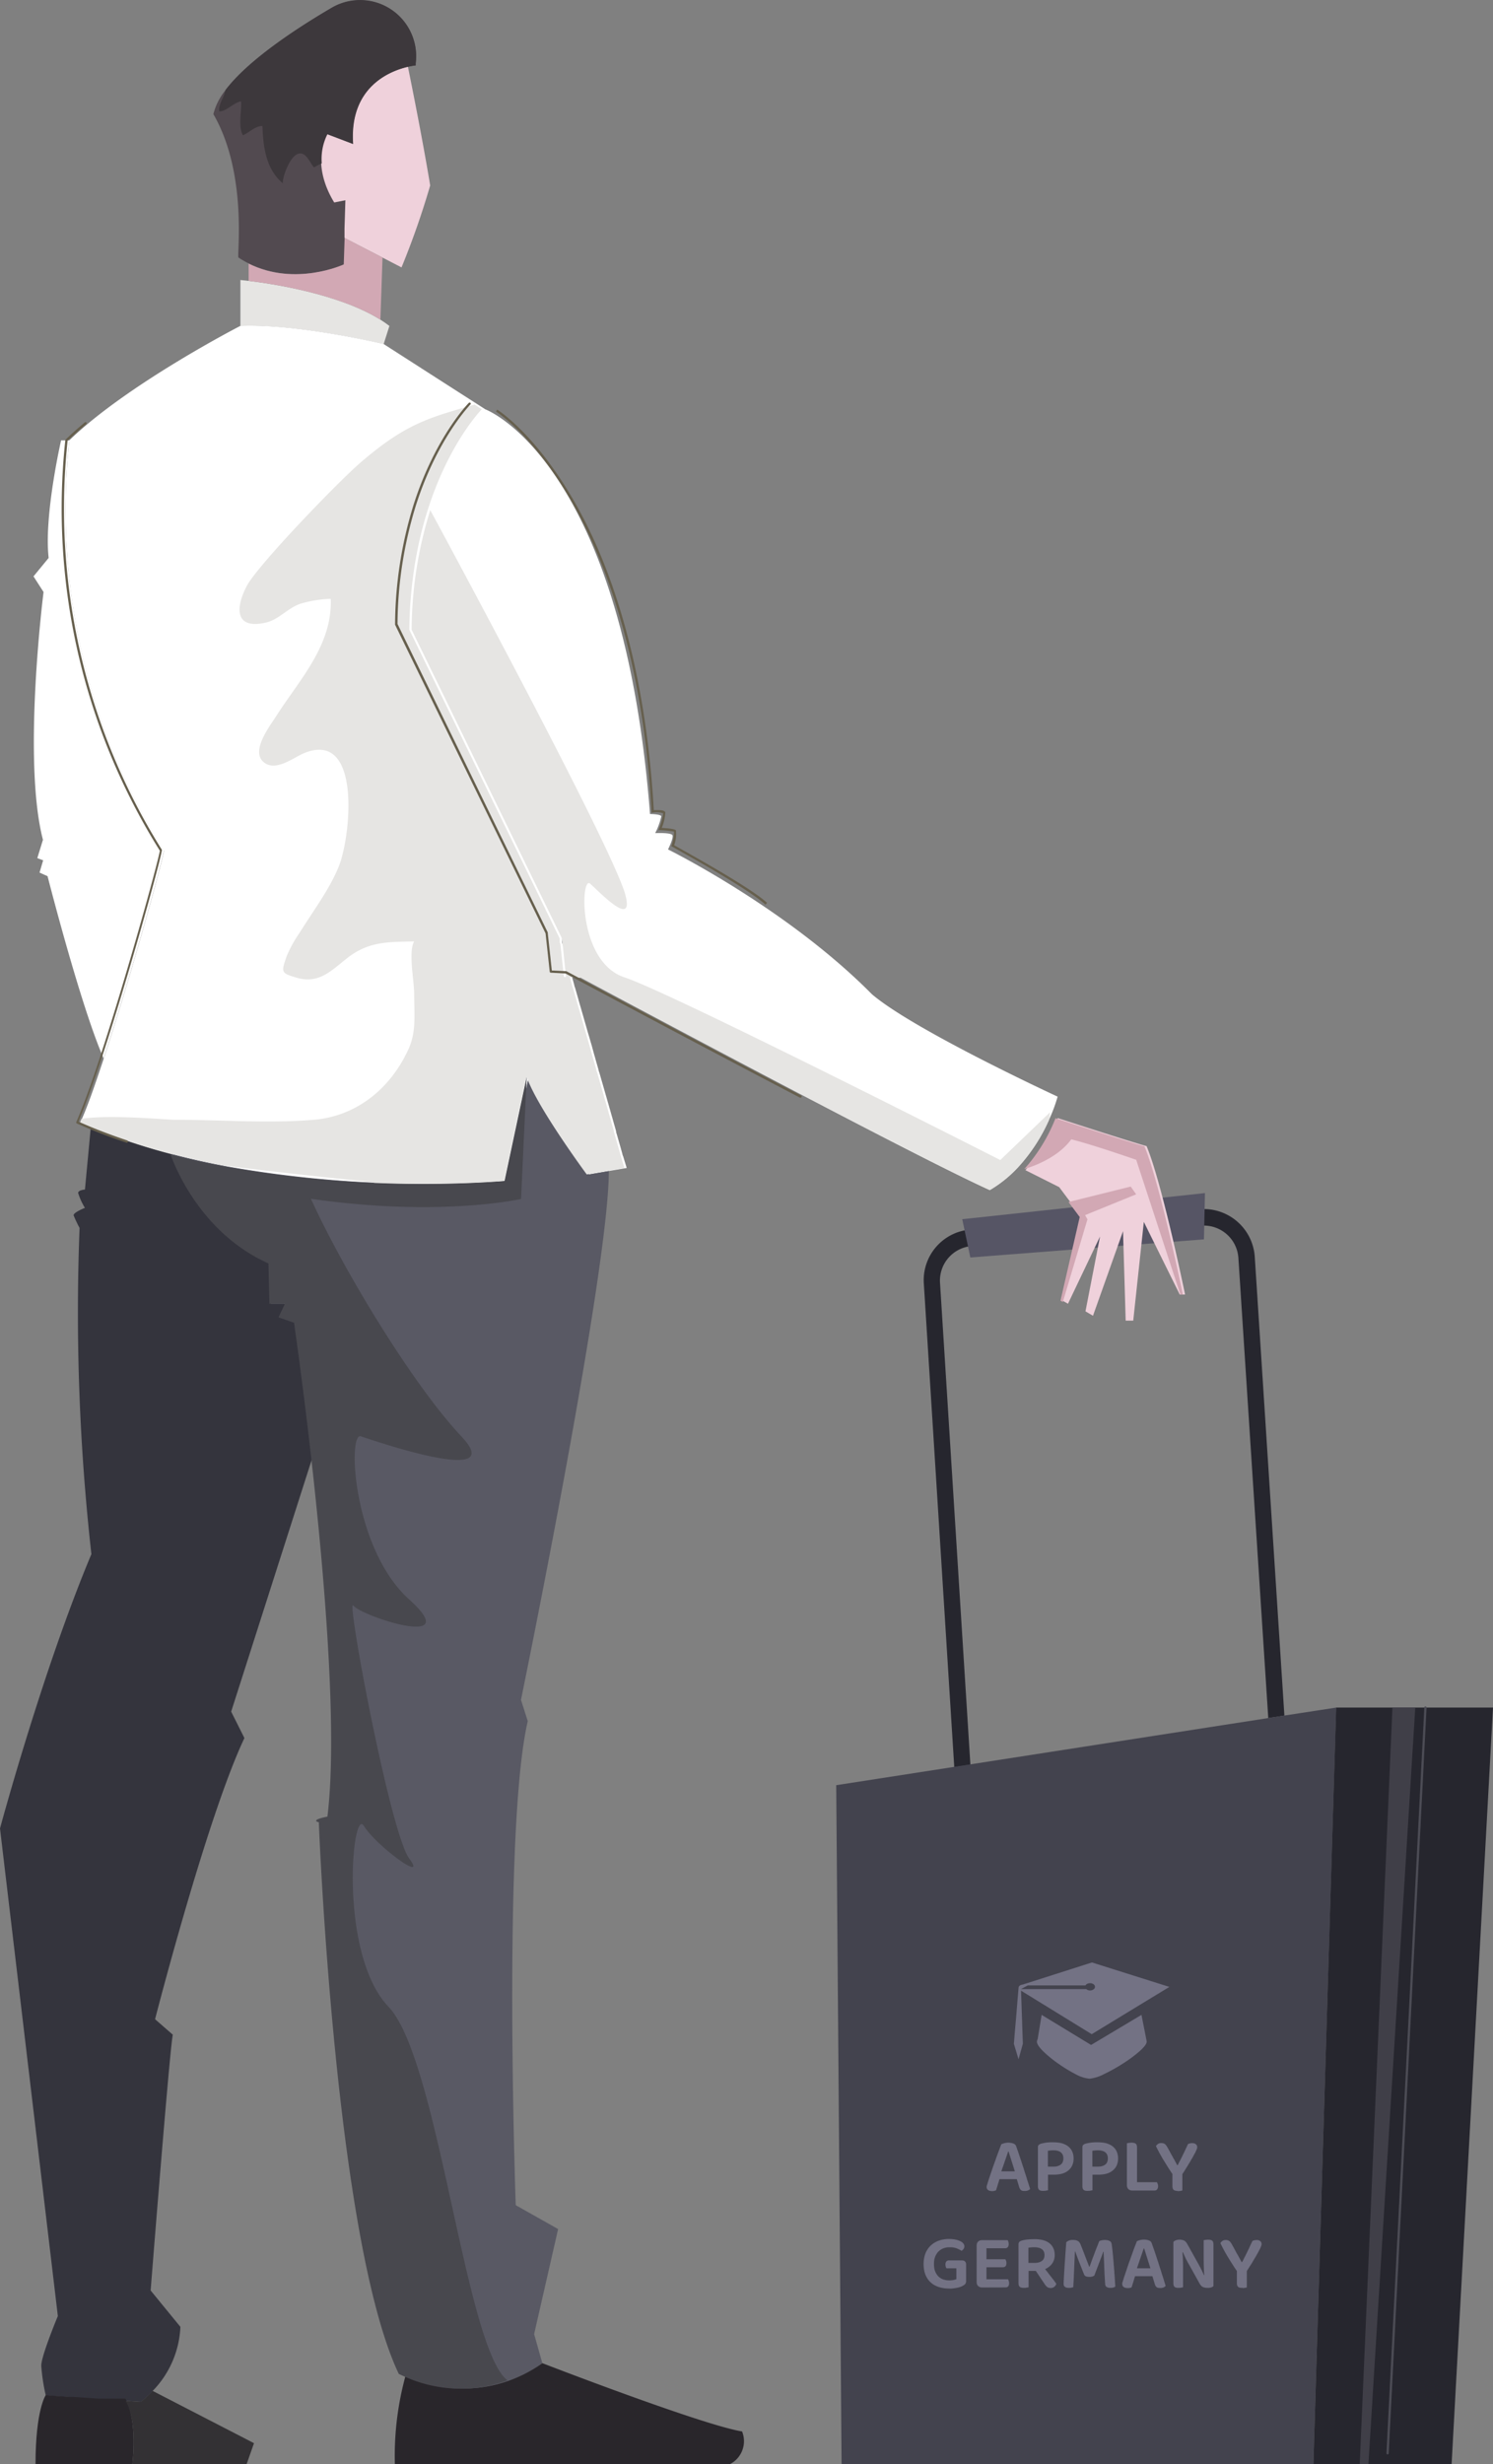 <svg xmlns="http://www.w3.org/2000/svg" width="191" height="315" viewBox="0 0 191 315">
  <rect x="0" y="0" width="191" height="315" fill="#808080" stroke="none"/>
  <g id="SVG" transform="translate(-3.55 -0.013)">
    <path id="Path_4128" data-name="Path 4128" d="M203.262,265.54l-2.069.321a.294.294,0,0,1,0-.087l-3.816-58.728a4.431,4.431,0,0,0-4.825-4.13l-29.295,2.6a4.428,4.428,0,0,0-4.051,4.7l3.886,61.6-2.069.321v-.1l-3.886-61.687a6.485,6.485,0,0,1,5.946-6.941l29.295-2.6a6.542,6.542,0,0,1,7.093,6.073Z" transform="translate(-35.399 -46.207)" fill="#26262e"/>
    <path id="Path_4129" data-name="Path 4129" d="M176.081,182.567l-29.886,2.317-1.034-4.893,31.051-3.34Z" transform="translate(-18.51 -24.115)" fill="#565565"/>
    <path id="Path_4130" data-name="Path 4130" d="M78.467,29.883v.278a7.838,7.838,0,0,0-.965.174c-2.243.512-7.545,2.516-7.041,9.873l-3.286-1.258a7.007,7.007,0,0,0-.73,3.731,10.684,10.684,0,0,0,1.652,5l1.443-.286-.113,3.644v1.18L69.314,55.6s-6.163,2.88-12.17-.1a11.872,11.872,0,0,1-1.356-.781C55.57,54.575,57,44,52.58,36.39a7.933,7.933,0,0,1,1.53-3.037c2.851-3.774,8.936-7.808,13.665-10.567a7.178,7.178,0,0,1,10.692,7.1Z" transform="translate(-21.734 -21.786)" fill="#524a50"/>
    <path id="Path_4131" data-name="Path 4131" d="M82.391,46.8a103.737,103.737,0,0,1-3.668,10.481L76.3,56.026,71.43,53.51V52.33l.113-3.644-1.434.286c-3.112-5.11-.93-8.728-.93-8.728L72.5,41.493c-.5-7.357,4.8-9.361,7.041-9.873C79.54,31.629,81.253,39.923,82.391,46.8Z" transform="translate(-23.807 -23.081)" fill="#efd1db"/>
    <path id="Path_4132" data-name="Path 4132" d="M75.623,68.924l-.739,2.325h0c-.339-.078-10.97-2.6-18.325-2.317V63.05l1.061.113c2.964.356,11.492,1.622,16.855,4.963C74.876,68.377,75.258,68.646,75.623,68.924Z" transform="translate(-22.255 -27.242)" fill="#e6e5e3"/>
    <path id="Path_4133" data-name="Path 4133" d="M74.9,59.366,74.625,67.3c-5.364-3.34-13.909-4.607-16.855-4.963v-2.2c5.989,2.976,12.17.1,12.17.1l.113-3.384Z" transform="translate(-22.413 -26.421)" fill="#d2a8b4"/>
    <path id="Path_4134" data-name="Path 4134" d="M102.615,177.461l-2.295.39-2.521.434a.1.1,0,0,1,0-.043c-.5-.668-6.528-8.928-7.685-12.511l-.1.5-2.738,12.875s-3.66.347-9.406.373h-2.33c-1.478,0-3.06-.052-4.72-.113h-.452a133.972,133.972,0,0,1-18.733-2.056l-.869-.173-.565-.113c-1.869-.373-3.747-.8-5.616-1.293a78.215,78.215,0,0,1-10.431-3.47c-.478-.2-.956-.4-1.426-.616l.183-.434h0c.869-1.987,1.791-4.685,2.79-7.7,3.477-10.507,7.432-24.874,7.719-26.584a81.811,81.811,0,0,1-12.109-52.49c7.432-7.2,21.88-14.628,21.88-14.628,7.345-.286,17.986,2.238,18.325,2.317h0l8.415,5.4,3.616,2.317.93.6s1.982,7.357,4.173,17.933c1.669,8.077,3.477,18.02,4.59,27.989a149.7,149.7,0,0,1,1.087,21.742c0,.156,0,.3,0,.451l.1.356h0c.417,1.458.817,2.837,1.191,4.156.1.321.191.642.278.963a1.483,1.483,0,0,0,.113.382l.382,1.336q.183.659.365,1.275l.452,1.579c.148.5.287,1,.426,1.484.061.2.113.39.174.581s.165.59.252.868.156.564.243.868h0c.078.295.156.581.243.868.156.564.313,1.1.461,1.622a1.654,1.654,0,0,0,.113.39c.252.868.5,1.735.713,2.473l.078.278c.13.442.252.868.365,1.267.052.182.1.347.148.521.13.434.243.868.356,1.241l.13.46c.1.373.209.729.3,1.058l.052.182v.087a.89.89,0,0,0,.061.217c.322,1.119.565,1.952.739,2.6a.951.951,0,0,0,.1.3Z" transform="translate(-18.891 -28.135)" fill="#fff"/>
    <path id="Path_4135" data-name="Path 4135" d="M164.4,169.97a19.262,19.262,0,0,1-.687,2c-.122.3-.261.625-.417.972a22.294,22.294,0,0,1-3.973,6.073,15.955,15.955,0,0,1-3.6,2.9c-10.492-4.737-52.3-27.147-52.3-27.147l-1.165-.052h-.748l-.426-4.164-.087-.8h0L81.76,110.279a52.059,52.059,0,0,1,2.382-15.287c2.79-8.676,7.015-12.9,7.015-12.9h0c.269.1,17.62,6.793,21.1,51.753,0,0,1.313,0,1.443.278a8.666,8.666,0,0,1-.782,2.16s2.086-.1,2.217.286-.574,1.8-.574,1.8,15.178,7.487,26.079,18.506C146.053,161.5,164.4,169.97,164.4,169.97Z" transform="translate(-25.549 -29.763)" fill="#fff"/>
    <path id="Path_4137" data-name="Path 4137" d="M95.9,327.751l-3.069,13.431,1.052,3.713a15.657,15.657,0,0,1-4.146,2.186,17.416,17.416,0,0,1-13.335-.564l-.574-.26C67.66,329.087,65.6,275.729,65.6,275.729s-1.269-.243,1.078-.694c1.365-11-.452-31.546-2.112-46.218-1.1-9.726-2.147-16.927-2.147-16.927l-1.991-.694.817-1.735H59.254l-.139-5.18C50.892,200.6,47.449,192.7,46.58,190.347c2.364.625,4.738,1.145,7.093,1.579a145.326,145.326,0,0,0,35.641,1.822l2.834-13.379c1.2,3.739,7.719,12.554,7.719,12.554l2.521-.434c0,12.962-11.24,67.613-11.24,67.613l.869,2.716c-3.242,13.943-1.539,61.878-1.539,61.878Z" transform="translate(-20.95 -42.774)" fill="#595964"/>
    <path id="Path_4138" data-name="Path 4138" d="M52.448,265.977c-4.807,10.151-11.431,35.945-11.431,35.945l2.269,1.978c-.409,1.969-2.834,32.7-2.834,32.7l3.807,4.65a12.5,12.5,0,0,1-3.538,8.182h0a11.707,11.707,0,0,1-1.539,1.406l-1.921-.13H33.741l-.869-.061-.635-.043-1.713-.373h-.391l-3.1-.217a24.519,24.519,0,0,1-.574-3.8c0-1.267,2.121-6.342,2.121-6.342l-7.4-62.338s5.433-20.163,11.692-35.069a277.473,277.473,0,0,1-1.513-41.7,17.119,17.119,0,0,1-.756-1.588c-.113-.364,1.443-.98,1.443-.98a7.9,7.9,0,0,1-.869-1.909c0-.364.869-.434.869-.434l.748-7.947a79.524,79.524,0,0,0,10.431,3.47c.869,2.343,4.346,10.246,12.544,13.882l.113,5.206h1.991l-.817,1.735,1.991.7s1.1,7.184,2.2,16.91L50.753,262.6Z" transform="translate(-17.63 -43.772)" fill="#34343d"/>
    <path id="Path_4139" data-name="Path 4139" d="M122.189,382.893H79.29a38.7,38.7,0,0,1,1.365-11.279A17.466,17.466,0,0,0,98.162,370s20.359,7.878,25.548,8.728a3.3,3.3,0,0,1-1.521,4.164Z" transform="translate(-25.226 -67.879)" fill="#29262b"/>
    <path id="Path_4140" data-name="Path 4140" d="M38.8,383.518H26.41c0-6.941,1.3-8.8,1.3-8.8l3.1.217h.391l1.686.113.635.043.869.061h3.521C39.519,378.1,38.8,383.518,38.8,383.518Z" transform="translate(-18.314 -68.504)" fill="#29262b"/>
    <path id="Path_4141" data-name="Path 4141" d="M56.09,380.769l-.939,2.664H40.529s.722-5.414-.869-8.077l1.921.13a11.707,11.707,0,0,0,1.539-1.406h0Z" transform="translate(-20.046 -68.42)" fill="#333134"/>
    <path id="Path_4142" data-name="Path 4142" d="M42.8,139.11c-.287,1.735-4.233,16.077-7.719,26.584-2.956-6.75-7.172-23.3-7.172-23.3l-1.026-.46.461-1.57-.748-.278.722-2.343c-2.66-10.22.078-31.676.078-31.676l-1.287-2,1.939-2.36c-.617-5.431,1.591-15.027,1.591-15.027h1.052A81.811,81.811,0,0,0,42.8,139.11Z" transform="translate(-18.274 -30.37)" fill="#fff"/>
    <path id="Path_4143" data-name="Path 4143" d="M190.581,252.46l-2.921,96.7H127.3l-.687-86.778,15.1-2.343,2.069-.321,38.1-5.917,2.06-.321Z" transform="translate(-16.085 -34.151)" fill="#43434e"/>
    <path id="Path_4144" data-name="Path 4144" d="M199.752,252.46h20.063l-5.294,96.7H196.84Z" transform="translate(-25.265 -34.151)" fill="#26262e"/>
    <path id="Path_4148" data-name="Path 4148" d="M207.841,252.46l-4.181,96.7h1.113l5.989-96.7Z" transform="translate(-26.157 -34.151)" fill="#403f48"/>
    <g id="Group_8404" data-name="Group 8404" transform="translate(134.587 142.953)">
      <path id="Path_4136" data-name="Path 4136" d="M191.421,208.243h-.673l-4.593-9.284L184.8,211.581h-.968l-.336-11.44-3.846,10.817-.96-.566,1.862-9.571-4.1,8.6-.7-.394,2.46-10.661-2.887-3.854L171,192.341a1.265,1.265,0,0,0,.139-.156h0a21.528,21.528,0,0,0,4-6.5c1.64.533,9.636,3.125,11.367,3.584,1.944,4.609,4.806,18.4,4.921,18.953Z" transform="translate(-170.861 -185.69)" fill="#efd1db"/>
      <path id="Path_4149" data-name="Path 4149" d="M191.119,208.246h-.32l-5.651-17.222s-5.6-1.952-8.308-2.616c-1.722,2.362-4.921,3.477-6.011,3.8a21.478,21.478,0,0,0,3.994-6.5c1.64.533,9.644,3.125,11.375,3.584,1.944,4.609,4.806,18.4,4.921,18.953Z" transform="translate(-170.83 -185.694)" fill="#d2a8b4"/>
      <path id="Path_4150" data-name="Path 4150" d="M159.877,176.556l7.955-1.976.7.992L162,178.229l.3.541-3.149,10.563-.3-.164,2.46-10.694Z" transform="translate(-154.219 -165.83)" fill="#d2a8b4"/>
    </g>
    <path id="Path_4151" data-name="Path 4151" d="M64.238,196.043c4.155,9.153,13.1,23.859,19.237,30.366s-11.127.573-12.848,0-1.043,14.359,6.189,20.866-6.189,2.108-7.154.764,4.72,29.1,7.154,32.353-4.277-1.666-5.807-4.182-3.242,16.433,3.156,23.13S83.98,343,89.387,347.1h0a17.417,17.417,0,0,1-13.335-.564l-.574-.26c-8.171-17.17-10.232-70.528-10.232-70.528s-1.278-.252,1.1-.72c1.356-11-.452-31.546-2.112-46.218-1.113-9.717-2.156-16.918-2.156-16.918l-1.991-.694.826-1.735H58.927l-.122-5.154c-8.223-3.679-11.675-11.583-12.535-13.934,2.356.625,4.729,1.145,7.085,1.579A145.334,145.334,0,0,0,89,193.778L91.847,180.4l-.73,15.669S80.685,198.42,64.238,196.043Z" transform="translate(-20.91 -42.778)" fill="#48484e"/>
    <path id="Path_4152" data-name="Path 4152" d="M102.609,179l-2.295.39-2.269.39-.261.043s-5.972-8.077-7.528-12.051c-.07-.174-.13-.347-.183-.5l-2.851,13.379s-3.529.33-9.11.373H75.817c-1.556,0-3.234-.043-5.016-.113h-.156l-.269-.078c-1.739-.226-10.536-1.058-19.368-2.2l-.565-.113c-1.869-.373-3.747-.8-5.616-1.293a78.213,78.213,0,0,1-10.431-3.47c-.478-.2-.956-.4-1.426-.616l.183-.434h0c3.8-.564,10.71.13,12.014.13,5.842,0,11.9.486,17.707,0,5.633-.486,9.936-4.165,12.17-9.179.956-2.169.661-4.538.661-6.941,0-1.666-.765-5.362,0-6.681-3.425.069-5.876,0-8.615,2.169-2.078,1.648-3.634,3.323-6.52,2.438-1.843-.564-1.921-.607-1.174-2.724a15.946,15.946,0,0,1,1.652-2.985c1.739-2.82,3.79-5.483,5.007-8.468,1.547-3.791,2.99-17.621-4.5-14.472-1.252.521-3.712,2.507-5.216,1.015s1.043-4.694,1.739-5.813c2.973-4.65,7.18-9.032,6.954-14.958a15.292,15.292,0,0,0-3.9.633c-1.739.625-2.738,2.048-4.468,2.421-3.938.868-3.816-1.943-2.373-4.7,1.365-2.6,11.44-13.066,14.491-15.721,5.894-5.1,8.919-5.8,14.656-7.47l.921.6s-9.041,9.127-9.275,28.18l19.237,39.476v.451l.1.356h0l.443,4.112h.748c.1.321.183.642.278.963a1.205,1.205,0,0,0,.113.382c.13.46.252.868.382,1.336s.243.868.365,1.275L97.2,160.1c.148.5.287,1,.426,1.484.061.2.113.39.165.581s.174.59.252.868.165.564.243.868h0c.087.295.165.581.252.868.156.564.313,1.1.461,1.622a1.326,1.326,0,0,0,.113.39c.252.868.487,1.735.713,2.473l.078.278c.122.442.243.868.365,1.267.043.174.1.347.148.521.122.434.243.868.356,1.241l.13.46c.1.373.209.729.3,1.058l.052.182v.087a1.578,1.578,0,0,0,.061.217c.322,1.119.565,1.952.739,2.6a1.216,1.216,0,0,0,.087.3Z" transform="translate(-19.171 -29.67)" fill="#e6e5e3"/>
    <path id="Path_4153" data-name="Path 4153" d="M128.655,145.443c-1.982-1.831-8.6-5.535-11.083-6.941l-.869-.486-.113-.069.052-.113a5.075,5.075,0,0,0,.3-1.735,12.558,12.558,0,0,0-1.791-.191h-.191l.07-.182a7.485,7.485,0,0,0,.53-1.969,2.508,2.508,0,0,0-1.33-.087h-.156v-.148c-1.156-20.71-6.511-33.507-10.8-40.6-4.633-7.678-9.058-10.5-9.1-10.524l.148-.243c.052,0,4.52,2.872,9.188,10.594,4.346,7.106,9.666,19.912,10.849,40.6.556,0,1.347-.052,1.478.286a5.8,5.8,0,0,1-.461,1.987c1.669.1,1.739.26,1.817.312a4.183,4.183,0,0,1-.226,1.9l.748.425c2.495,1.4,9.136,5.11,11.136,6.941Z" transform="translate(-27.171 -29.772)" fill="#665f4d"/>
    <path id="Path_4154" data-name="Path 4154" d="M163.421,173.943a5.409,5.409,0,0,1-.122.972,22.293,22.293,0,0,1-3.973,6.073,15.954,15.954,0,0,1-3.6,2.9c-10.492-4.737-52.3-27.147-52.3-27.147l-1.165-.052h-.748l-.426-4.164-.087-.8h0L81.76,112.247A52.059,52.059,0,0,1,84.142,96.96c4.138,7.652,22.6,41.966,24.862,48.838,1.486,4.954-3.173,0-4.407-1.085s-1.591,10.012,4.407,11.982,48.063,23.347,48.063,23.347Z" transform="translate(-25.549 -31.731)" fill="#e6e5e3"/>
    <path id="Path_4155" data-name="Path 4155" d="M131.2,169.979h-.061c-14.048-7.34-29.252-15.478-30.017-15.886l-1.878-.1a.139.139,0,0,1-.139-.13l-.53-4.893L79.319,109.506a.164.164,0,0,1,0-.069A52.527,52.527,0,0,1,81.71,94.106c2.764-8.615,7.006-12.919,7.05-12.962a.148.148,0,0,1,.2,0,.139.139,0,0,1,0,.208s-4.233,4.338-6.954,12.841a52.05,52.05,0,0,0-2.373,15.218l19.22,39.433a.165.165,0,0,1,0,.061l.522,4.807,1.791.087a.087.087,0,0,1,.061,0c.156.078,15.7,8.407,30.034,15.895a.139.139,0,0,1,.061.2A.157.157,0,0,1,131.2,169.979Z" transform="translate(-25.229 -29.632)" fill="#665f4d"/>
    <path id="Path_4156" data-name="Path 4156" d="M38.622,176.113h-.043c-1.739-.564-3.373-1.189-4.946-1.839l-1.434-.616a.147.147,0,0,1-.07-.191l.183-.434c.774-1.865,1.739-4.468,2.808-7.739,3.477-10.585,7.363-24.666,7.7-26.505a82.391,82.391,0,0,1-12.1-52.482.1.1,0,0,1,.043-.087c.722-.7,1.547-1.44,2.443-2.186a.139.139,0,0,1,.2,0,.147.147,0,0,1,0,.208c-.869.729-1.678,1.44-2.391,2.126a82.157,82.157,0,0,0,12.057,52.291.173.173,0,0,1,0,.1c-.313,1.831-4.346,16.389-7.728,26.61-1.087,3.271-2.034,5.882-2.816,7.756a.891.891,0,0,1-.122.3l1.3.555c1.565.651,3.225,1.267,4.929,1.839a.147.147,0,0,1,.087.182A.139.139,0,0,1,38.622,176.113Z" transform="translate(-18.816 -30.014)" fill="#665f4d"/>
    <path id="Path_4157" data-name="Path 4157" d="M78.579,29.877v.278a7.838,7.838,0,0,0-.965.174c-2.243.512-7.545,2.516-7.041,9.873l-3.286-1.258a7.008,7.008,0,0,0-.73,3.731,9.218,9.218,0,0,0-.991.521c-.574-.642-1.034-2.082-2.052-1.735s-1.973,2.837-1.939,3.765c-2.191-1.857-2.5-4.668-2.608-7.314-.869-.061-1.739.868-2.495,1.18-.635-1.119-.148-3.045-.235-4.338-.939.13-1.939,1.345-2.79,1.267-.122-.807.5-1.648.713-2.4l.087-.321c2.851-3.774,8.936-7.808,13.665-10.567a7.178,7.178,0,0,1,10.666,7.149Z" transform="translate(-21.846 -21.78)" fill="#3d383c"/>
    <path id="Path_4158" data-name="Path 4158" d="M225.359,369.689h0a.148.148,0,0,1-.139-.148l4.842-95.333a.148.148,0,0,1,.148-.139.156.156,0,0,1,.139.156l-4.842,95.333a.139.139,0,0,1-.148.13Z" transform="translate(-44.3 -55.909)" fill="#4c4c55"/>
    <path id="Path_24160" data-name="Path 24160" d="M-22426.672-12405.146a3.446,3.446,0,0,1-.35-.012c-.111-.006-.225-.017-.332-.033s-.213-.034-.32-.057-.2-.051-.3-.079-.2-.067-.291-.106-.182-.085-.271-.13-.168-.1-.248-.152a2.522,2.522,0,0,1-.23-.186,2.239,2.239,0,0,1-.207-.2,1.734,1.734,0,0,1-.186-.236,1.912,1.912,0,0,1-.158-.254c-.051-.1-.1-.186-.141-.287s-.074-.2-.107-.31-.057-.225-.078-.343-.035-.242-.045-.366-.018-.259-.018-.4.006-.26.018-.378a3.09,3.09,0,0,1,.051-.359,3.062,3.062,0,0,1,.078-.333,2.484,2.484,0,0,1,.107-.314c.045-.1.09-.191.141-.287a2.747,2.747,0,0,1,.162-.26,2.1,2.1,0,0,1,.186-.236,2.692,2.692,0,0,1,.209-.214c.072-.062.146-.124.23-.186a1.577,1.577,0,0,1,.248-.157c.084-.051.174-.1.26-.141s.191-.079.287-.113.2-.062.3-.09a2.646,2.646,0,0,1,.311-.062c.1-.018.213-.028.32-.04s.221-.011.332-.011c.074,0,.146,0,.215.006s.141,0,.207.011.137.017.2.022l.186.034c.063.011.119.028.176.039s.111.028.162.045a1.6,1.6,0,0,1,.152.057.927.927,0,0,1,.135.056c.045.023.086.046.125.068s.072.045.111.067.063.051.09.078a1.066,1.066,0,0,1,.08.085.637.637,0,0,1,.057.09.31.31,0,0,1,.045.09.553.553,0,0,1,.027.091.458.458,0,0,1,.006.09.5.5,0,0,1-.006.1c-.006.033-.012.062-.018.09a.307.307,0,0,1-.039.085.362.362,0,0,1-.045.078.864.864,0,0,0-.057.067.531.531,0,0,1-.061.063.381.381,0,0,1-.062.057c-.023.017-.045.027-.068.045l-.135-.085a1.4,1.4,0,0,0-.152-.079c-.051-.027-.105-.05-.162-.078s-.113-.051-.176-.073a1.7,1.7,0,0,0-.2-.062c-.068-.017-.137-.033-.215-.045s-.152-.022-.236-.028-.164,0-.254,0c-.072,0-.146,0-.213,0s-.141.018-.209.028-.129.028-.2.045-.123.04-.186.063a1.665,1.665,0,0,0-.18.079c-.057.027-.107.062-.164.1a1.265,1.265,0,0,0-.146.112,1.3,1.3,0,0,0-.141.124,1.409,1.409,0,0,0-.123.141,1.5,1.5,0,0,0-.107.157,1.547,1.547,0,0,0-.1.175,1.115,1.115,0,0,0-.084.191c-.023.067-.045.135-.068.208s-.033.141-.045.214-.021.158-.027.236-.006.158-.006.248,0,.175.006.259.018.169.027.248.029.151.045.225.045.141.068.209a1.15,1.15,0,0,0,.084.191,1.1,1.1,0,0,0,.1.168,1.074,1.074,0,0,0,.107.158,1.409,1.409,0,0,0,.123.141,1.556,1.556,0,0,0,.141.124,1.442,1.442,0,0,0,.146.1,1.644,1.644,0,0,0,.164.09,1.716,1.716,0,0,0,.174.073c.063.017.125.033.186.051s.125.027.191.039.137.017.2.022.141.012.209.012c.045,0,.1-.006.141-.006a1.046,1.046,0,0,0,.135-.012,1.147,1.147,0,0,0,.129-.011.731.731,0,0,1,.119-.022c.039-.012.078-.018.111-.028s.068-.017.1-.028.057-.017.086-.028.051-.022.072-.033v-1.38h-1.271a.314.314,0,0,1-.023-.045.157.157,0,0,1-.021-.051.129.129,0,0,1-.023-.051.384.384,0,0,0-.021-.062l-.018-.067c-.006-.022-.006-.045-.012-.067a.335.335,0,0,1-.006-.073.36.36,0,0,1-.006-.079.823.823,0,0,1,.012-.124.533.533,0,0,1,.023-.1.353.353,0,0,1,.039-.09.326.326,0,0,1,.051-.073.558.558,0,0,1,.066-.056.46.46,0,0,1,.074-.04.243.243,0,0,1,.09-.022.47.47,0,0,1,.09-.011h1.666a.709.709,0,0,1,.119.011.647.647,0,0,1,.105.022.5.5,0,0,1,.092.045.535.535,0,0,1,.078.063.457.457,0,0,1,.063.073.963.963,0,0,1,.045.09.783.783,0,0,1,.027.107.717.717,0,0,1,.006.118v2.088a.792.792,0,0,1-.006.118.309.309,0,0,1-.018.1.791.791,0,0,1-.033.09.307.307,0,0,1-.045.073c-.018.022-.039.045-.057.067l-.078.063a.487.487,0,0,1-.09.062c-.033.022-.068.039-.107.063-.021.011-.045.027-.068.039a.783.783,0,0,1-.078.033.371.371,0,0,1-.084.04c-.027.011-.057.017-.09.028l-.1.033c-.033.012-.068.018-.1.028s-.072.017-.113.028a.937.937,0,0,0-.111.022.852.852,0,0,0-.119.022l-.117.017-.119.018c-.045,0-.084.011-.123.017a.954.954,0,0,1-.125.011c-.045.006-.084.006-.123.012s-.084.006-.129.006Zm22.686-.067a.878.878,0,0,1-.141-.023.68.68,0,0,1-.123-.045.619.619,0,0,1-.107-.056.463.463,0,0,1-.078-.073.527.527,0,0,1-.062-.09.538.538,0,0,1-.033-.1.745.745,0,0,1-.012-.118v-.057a.219.219,0,0,0,.006-.062.2.2,0,0,0,.012-.057c.006-.017.01-.039.016-.057s.012-.039.018-.062.018-.039.023-.062.016-.046.021-.068.018-.05.023-.073c.016-.045.027-.1.045-.146s.027-.1.045-.158.039-.118.061-.175.041-.123.063-.19.045-.13.068-.2.045-.141.072-.209.045-.146.074-.219.045-.152.072-.226.051-.157.078-.236.057-.152.08-.23.057-.164.084-.242.063-.163.09-.242.063-.163.09-.248.057-.157.084-.236.057-.157.086-.236.057-.157.084-.23.051-.158.078-.231.057-.146.08-.219.055-.142.078-.209.057-.141.078-.208.051-.13.074-.191.051-.124.072-.18a1.36,1.36,0,0,1,.063-.164c.018-.056.039-.106.057-.151.021-.012.045-.022.072-.034s.057-.022.086-.033a.562.562,0,0,1,.105-.04c.035-.011.074-.022.119-.033a.932.932,0,0,1,.123-.028.99.99,0,0,1,.129-.022.931.931,0,0,1,.125-.012.993.993,0,0,1,.129-.006,1.537,1.537,0,0,1,.17.006l.162.018c.057.011.107.022.158.033s.1.028.146.045a.72.72,0,0,1,.129.063.694.694,0,0,1,.107.073.576.576,0,0,1,.078.1.325.325,0,0,1,.051.1c.035.091.068.187.1.287s.074.2.107.3.072.208.113.32.078.226.117.344l.119.36c.039.118.078.236.117.36s.084.247.125.365.078.254.117.378.084.247.123.377.08.247.119.365.078.248.113.372.078.242.117.36.074.242.113.354.066.226.1.332.066.214.1.315.061.2.09.3a.252.252,0,0,1-.057.051.486.486,0,0,1-.062.051.779.779,0,0,1-.072.045c-.023.012-.051.028-.08.04l-.09.033c-.033.006-.066.017-.1.022a.646.646,0,0,1-.105.012.709.709,0,0,1-.113.006,1.429,1.429,0,0,1-.164-.006c-.051-.006-.1-.018-.135-.022s-.078-.028-.107-.04a.53.53,0,0,1-.09-.056.828.828,0,0,1-.066-.073c-.018-.022-.039-.057-.057-.085a.44.44,0,0,1-.051-.106.884.884,0,0,1-.045-.13l-.3-.99h-2.223c-.018.062-.035.123-.057.186s-.033.124-.057.191-.039.124-.057.191-.039.129-.062.2-.039.129-.061.191-.035.118-.051.169-.033.106-.051.157-.029.09-.039.135a.2.2,0,0,0-.051.022l-.051.018-.057.017a.193.193,0,0,1-.057.011l-.062.018c-.021,0-.039.006-.066.006a.351.351,0,0,1-.074,0,.326.326,0,0,1-.078.006C-22403.885-12405.2-22403.936-12405.208-22403.986-12405.213Zm2.156-4.932c-.016.045-.033.09-.051.135s-.033.1-.051.146l-.051.146c-.016.051-.033.107-.051.157s-.033.1-.055.158-.035.106-.057.163-.033.107-.051.163-.039.112-.062.163-.039.113-.057.169-.039.113-.055.169-.041.118-.062.175-.039.112-.057.169-.039.112-.057.169-.039.106-.057.163-.039.112-.055.169h1.723l-.8-2.539h-.051C-22401.8-12410.229-22401.818-12410.184-22401.83-12410.145Zm-12,4.92a.891.891,0,0,1-.123-.022.547.547,0,0,1-.107-.045.62.62,0,0,1-.1-.062.894.894,0,0,1-.078-.073.828.828,0,0,1-.084-.09c-.023-.028-.051-.062-.08-.1s-.051-.072-.078-.112l-1.121-1.672h-.922v2.089a.116.116,0,0,1-.051.011.172.172,0,0,1-.057.012l-.068.017a.422.422,0,0,0-.078.012.428.428,0,0,1-.084.011.379.379,0,0,1-.084.012.543.543,0,0,1-.092,0h-.09c-.066,0-.123,0-.174,0a1.056,1.056,0,0,1-.146-.028.865.865,0,0,1-.123-.039c-.029-.023-.062-.04-.086-.062a.244.244,0,0,1-.066-.084.284.284,0,0,1-.051-.1.844.844,0,0,1-.029-.13c0-.045-.01-.1-.01-.151v-4.977a.434.434,0,0,1,.006-.09.3.3,0,0,1,.021-.079.2.2,0,0,1,.029-.062.18.18,0,0,1,.045-.057.466.466,0,0,1,.055-.051c.018-.011.041-.028.063-.039a.46.46,0,0,1,.074-.04.422.422,0,0,1,.084-.027.733.733,0,0,1,.168-.051,1.36,1.36,0,0,1,.176-.045l.2-.034c.066-.012.135-.017.207-.028l.221-.017.219-.017c.072,0,.146-.006.225-.006s.146-.006.227-.006a5.251,5.251,0,0,1,.613.034,3.563,3.563,0,0,1,.529.1,2.586,2.586,0,0,1,.449.169,2.106,2.106,0,0,1,.371.236,2.021,2.021,0,0,1,.287.3,1.725,1.725,0,0,1,.2.349,1.833,1.833,0,0,1,.119.395,2.418,2.418,0,0,1,.045.45,1.681,1.681,0,0,1-.023.3,1.674,1.674,0,0,1-.061.281,1.942,1.942,0,0,1-.1.26,1.522,1.522,0,0,1-.141.242,2.372,2.372,0,0,1-.182.219,2.117,2.117,0,0,1-.213.191,2.462,2.462,0,0,1-.236.163,2.514,2.514,0,0,1-.271.136c.068.1.141.191.215.281s.141.181.209.271.141.18.207.265.135.174.2.259.129.169.191.242.113.146.158.214.1.129.141.186.078.112.111.157c-.016.045-.027.085-.045.124a.661.661,0,0,1-.066.107.6.6,0,0,1-.074.09.475.475,0,0,1-.09.079c-.033.027-.072.045-.1.067l-.111.045a.917.917,0,0,1-.107.022.794.794,0,0,1-.119.012A1.141,1.141,0,0,1-22413.832-12405.225Zm-2.178-5.19c-.033,0-.062.006-.1.006s-.062.006-.1.012-.057,0-.09,0a.434.434,0,0,1-.084.012c-.029.006-.057.006-.086.011s-.055.006-.078.012v1.942h.811a1.953,1.953,0,0,0,.27-.018,1.564,1.564,0,0,0,.242-.045,1.1,1.1,0,0,0,.209-.079.956.956,0,0,0,.186-.106.868.868,0,0,0,.152-.141.827.827,0,0,0,.107-.175.738.738,0,0,0,.061-.2,1.016,1.016,0,0,0,.023-.236,1.066,1.066,0,0,0-.084-.439.823.823,0,0,0-.248-.31,1.219,1.219,0,0,0-.422-.191,2.553,2.553,0,0,0-.586-.062h-.1A.558.558,0,0,1-22416.01-12410.415Zm26.807,5.179c-.062,0-.123,0-.174,0a1.056,1.056,0,0,1-.146-.028.682.682,0,0,1-.119-.039.722.722,0,0,1-.084-.062.275.275,0,0,1-.068-.084.519.519,0,0,1-.045-.1.5.5,0,0,1-.027-.124,1.141,1.141,0,0,1-.012-.146v-1.564l-.135-.2c-.045-.067-.09-.135-.141-.208s-.1-.141-.141-.214-.1-.152-.146-.23l-.152-.237c-.045-.073-.1-.151-.146-.23s-.1-.157-.146-.236-.1-.157-.141-.236-.1-.158-.141-.236-.1-.158-.141-.236-.084-.158-.129-.236-.084-.152-.125-.231-.084-.151-.123-.225-.072-.146-.107-.214-.066-.136-.1-.2a1.764,1.764,0,0,1-.09-.2c.012-.022.029-.045.045-.073a.576.576,0,0,1,.057-.067.373.373,0,0,1,.068-.067.909.909,0,0,1,.078-.062.467.467,0,0,1,.09-.057.768.768,0,0,1,.1-.039c.033-.006.072-.018.107-.022a.865.865,0,0,1,.123-.006,1.083,1.083,0,0,1,.141.006.757.757,0,0,1,.119.027.361.361,0,0,1,.111.04.411.411,0,0,1,.09.056c.029.022.063.046.092.073a1.082,1.082,0,0,1,.084.1c.027.039.057.079.084.124s.057.1.084.146c.012.022.029.051.045.078s.035.068.057.107.045.079.074.124.051.1.078.151.057.107.09.164.057.112.09.169.063.112.09.168.063.119.1.181a1.933,1.933,0,0,1,.1.175c.035.056.063.112.1.169s.057.112.09.169.057.106.086.157a1.263,1.263,0,0,0,.084.146c.021.045.045.084.066.124s.035.067.051.1.029.05.045.073h.045c.035-.062.063-.124.1-.181s.063-.118.092-.18.061-.113.084-.169.063-.113.09-.169.057-.113.084-.169.051-.107.08-.163.055-.107.084-.164.051-.106.078-.163.051-.106.078-.157.051-.112.08-.163.051-.113.078-.163.051-.113.074-.169.051-.113.078-.169.051-.113.078-.169.057-.113.086-.175.055-.118.084-.175c.016-.011.039-.022.057-.033s.045-.017.066-.028.051-.017.074-.022.045-.012.072-.017.051-.006.074-.012.051-.006.078-.011.045-.006.068-.006h.072a.907.907,0,0,1,.129.006.641.641,0,0,1,.113.027.658.658,0,0,1,.107.046c.033.017.061.039.09.056a.494.494,0,0,1,.078.079.515.515,0,0,1,.057.1.408.408,0,0,1,.027.1.419.419,0,0,1,.012.123.244.244,0,0,1-.006.063.56.56,0,0,1-.021.084.372.372,0,0,1-.035.1.7.7,0,0,1-.045.118c-.016.045-.039.091-.061.141s-.051.1-.08.158-.055.112-.09.175-.066.129-.107.2-.078.141-.123.22-.09.158-.135.242-.1.175-.158.265-.111.186-.168.287-.125.2-.186.31-.137.22-.209.332-.146.23-.225.354-.158.254-.242.383v2.089a.136.136,0,0,1-.045.011.172.172,0,0,1-.057.012l-.068.017a.368.368,0,0,0-.072.012.521.521,0,0,1-.084.011.433.433,0,0,1-.086.012.474.474,0,0,1-.084,0Zm-4.465,0a1.353,1.353,0,0,1-.141,0,1.024,1.024,0,0,1-.141-.018l-.135-.033a1.248,1.248,0,0,1-.123-.045.736.736,0,0,1-.119-.067.827.827,0,0,1-.111-.091,1.467,1.467,0,0,1-.1-.124.868.868,0,0,1-.1-.151l-1.43-2.567c-.035-.056-.068-.118-.1-.174s-.062-.124-.1-.187-.062-.123-.1-.186-.057-.129-.09-.191-.062-.129-.086-.191-.061-.124-.084-.18-.057-.118-.078-.175-.051-.112-.074-.163l-.061.011c.01.091.016.181.021.276s.018.18.023.275.006.187.01.282.006.19.012.286.006.191.006.282.006.186.006.275v2.781a.1.1,0,0,1-.045.011.13.13,0,0,1-.051.012l-.068.017a.368.368,0,0,0-.072.012.387.387,0,0,1-.078.011.433.433,0,0,1-.086.012.474.474,0,0,1-.084,0h-.09c-.062,0-.119,0-.168,0s-.1-.018-.143-.022-.084-.028-.117-.045a.324.324,0,0,1-.084-.057.289.289,0,0,1-.068-.079,1.037,1.037,0,0,1-.045-.1.758.758,0,0,1-.027-.123,1.156,1.156,0,0,1-.012-.146v-5.286a.656.656,0,0,1,.063-.067.343.343,0,0,1,.072-.057.5.5,0,0,1,.09-.051.489.489,0,0,1,.1-.045.576.576,0,0,1,.107-.033c.039-.012.072-.018.111-.028a.848.848,0,0,1,.125-.012.865.865,0,0,1,.123-.006,1.324,1.324,0,0,1,.152.006,1.4,1.4,0,0,1,.141.022.621.621,0,0,1,.135.034.954.954,0,0,1,.125.045.6.6,0,0,1,.117.067c.039.028.074.063.113.1s.068.079.1.124a1.131,1.131,0,0,1,.1.152l1.43,2.566c.033.063.066.118.1.181s.061.123.1.186.061.118.09.18.063.13.1.191.063.124.09.187.057.123.084.18.051.118.074.169.051.112.072.163l.039-.006c-.006-.1-.016-.2-.021-.292l-.018-.287c-.006-.1-.012-.187-.012-.282s-.01-.186-.01-.275-.006-.186-.006-.276-.006-.18-.006-.27-.006-.181-.006-.271v-2.521a.17.17,0,0,0,.045-.012.232.232,0,0,0,.057-.011.264.264,0,0,0,.066-.012.389.389,0,0,0,.074-.011.414.414,0,0,0,.084-.012c.029,0,.057-.006.084-.006s.057-.006.08-.006h.084a1.666,1.666,0,0,1,.174.006,1.154,1.154,0,0,1,.141.028.632.632,0,0,1,.119.039.544.544,0,0,1,.09.063.344.344,0,0,1,.068.079.484.484,0,0,1,.045.1.455.455,0,0,1,.027.124.571.571,0,0,1,.012.146v5.354a.735.735,0,0,1-.062.051.335.335,0,0,1-.072.045.339.339,0,0,1-.08.039l-.1.034c-.033.011-.072.017-.105.028l-.119.017c-.039.006-.078.006-.123.011Zm-12.4,0a1.138,1.138,0,0,1-.129,0,.844.844,0,0,1-.113-.018c-.039-.011-.072-.022-.107-.033a.489.489,0,0,1-.1-.045.641.641,0,0,1-.09-.062.483.483,0,0,1-.061-.09.344.344,0,0,1-.041-.106.37.37,0,0,1-.021-.136c-.006-.1-.018-.2-.023-.31s-.01-.2-.016-.31l-.018-.3c-.006-.1-.012-.2-.018-.3s-.01-.2-.01-.3l-.018-.287c0-.1-.006-.186-.012-.281s-.006-.181-.006-.271-.01-.175-.01-.259-.006-.175-.012-.254-.006-.163-.012-.242-.006-.157-.006-.23-.012-.146-.012-.22,0-.135-.01-.2-.006-.124-.006-.186-.006-.118-.006-.169h-.051c-.023.073-.051.157-.084.247s-.068.181-.1.282-.074.2-.119.31-.084.225-.129.343-.1.248-.146.383-.107.287-.168.439-.119.315-.187.489-.129.35-.2.541c-.018.011-.035.022-.057.033s-.039.022-.057.034-.045.022-.072.033-.045.018-.074.028-.051.012-.084.018l-.084.017c-.035.006-.062.006-.1.011h-.227a.969.969,0,0,0-.111-.011c-.039-.012-.074-.017-.1-.022s-.068-.018-.1-.028a.324.324,0,0,1-.078-.039l-.068-.051a.822.822,0,0,1-.057-.067l-.039-.073c-.068-.169-.135-.332-.2-.49s-.117-.3-.174-.45-.113-.281-.164-.411-.1-.259-.146-.377-.09-.23-.135-.344-.078-.219-.119-.32-.072-.2-.105-.287-.062-.186-.09-.271h-.051c0,.112-.006.22-.012.326s-.012.209-.012.31-.012.2-.016.3-.012.191-.012.281-.012.186-.012.275-.012.187-.012.276-.012.18-.012.271-.01.174-.01.264-.006.175-.012.265-.006.181-.012.271-.006.181-.012.271,0,.18-.01.27-.012.187-.012.276-.012.191-.018.293-.012.2-.016.3-.012.208-.018.315c-.018.006-.039.006-.057.012l-.057.017a.262.262,0,0,1-.066.011l-.068.018a.429.429,0,0,1-.078.011.329.329,0,0,1-.08.012.42.42,0,0,1-.078,0h-.084a1.15,1.15,0,0,1-.293-.027.53.53,0,0,1-.2-.1.373.373,0,0,1-.129-.152.614.614,0,0,1-.039-.22v-.09a.7.7,0,0,1,.006-.107v-.135c0-.051,0-.1.01-.157s.006-.113.006-.169.006-.124.012-.191.006-.13.012-.2.006-.141.012-.214,0-.152.01-.226l.018-.236c0-.084.006-.163.012-.247s.01-.169.016-.259.012-.175.018-.265.012-.175.018-.265.016-.175.021-.265.012-.181.018-.265.012-.181.016-.271.012-.175.018-.265.012-.175.018-.265.016-.174.021-.259.012-.175.018-.253.012-.169.018-.248.016-.157.021-.236.006-.157.012-.23a.356.356,0,0,1,.051-.051.38.38,0,0,1,.063-.051c.027-.017.055-.034.084-.051a1.067,1.067,0,0,1,.1-.051.79.79,0,0,1,.117-.045c.039-.012.08-.022.125-.034l.146-.017a1.446,1.446,0,0,1,.162-.006,1.762,1.762,0,0,1,.18.006,1.623,1.623,0,0,1,.164.022.985.985,0,0,1,.141.04.785.785,0,0,1,.123.056.643.643,0,0,1,.113.067c.033.028.063.063.1.1a.649.649,0,0,1,.078.113,1.08,1.08,0,0,1,.068.135,1.318,1.318,0,0,1,.063.157c.021.051.045.107.066.164s.051.112.074.174.045.118.066.181.051.118.074.18.051.13.072.191.051.124.074.186.051.13.072.191.051.13.074.2.051.124.072.186.051.13.074.191.051.124.072.187.051.123.074.186l.066.174c.023.063.045.119.068.175s.045.112.066.163h.041c.055-.151.111-.31.168-.461s.107-.3.164-.456.111-.3.168-.445.113-.292.164-.438.111-.287.162-.423.1-.259.152-.383.1-.241.141-.354.084-.22.129-.32a.627.627,0,0,1,.063-.028c.023-.006.045-.017.074-.022a.3.3,0,0,1,.078-.022.432.432,0,0,1,.09-.022.276.276,0,0,1,.1-.018.638.638,0,0,1,.1-.011.534.534,0,0,1,.1-.012h.1a1.666,1.666,0,0,1,.174.006l.152.017a.985.985,0,0,1,.141.04.789.789,0,0,1,.119.045.614.614,0,0,1,.1.062.351.351,0,0,1,.078.073.5.5,0,0,1,.057.09.425.425,0,0,1,.033.1.579.579,0,0,1,.023.107c.006.045.016.09.021.141s.012.1.023.163.016.124.021.191.018.135.029.208.016.152.021.231.018.157.023.241.016.169.027.254.018.18.023.271.016.18.027.275.012.186.023.281.016.2.021.293.018.2.029.3.016.19.021.286.012.191.023.282.01.186.016.281.018.18.023.271.012.169.016.253.012.169.018.248l.018.236c0,.073.006.146.01.214s.012.129.012.191.006.112.012.163a1.038,1.038,0,0,0,.006.141.407.407,0,0,1-.068.039l-.066.034a.338.338,0,0,0-.068.028l-.072.017a.171.171,0,0,1-.074.017l-.084.018c-.033,0-.062,0-.1,0Zm-16.41-.045a1.157,1.157,0,0,1-.15-.011.932.932,0,0,1-.137-.04,1.061,1.061,0,0,1-.117-.056.434.434,0,0,1-.1-.085.451.451,0,0,1-.084-.1.627.627,0,0,1-.057-.118c-.012-.046-.023-.091-.033-.136a1.15,1.15,0,0,1-.012-.151v-4.661a1.141,1.141,0,0,1,.012-.146c.01-.051.021-.09.033-.136a.865.865,0,0,1,.057-.118.451.451,0,0,1,.084-.1.455.455,0,0,1,.1-.084,1.285,1.285,0,0,1,.117-.057.519.519,0,0,1,.137-.033,1.148,1.148,0,0,1,.15-.012h3.283a.391.391,0,0,1,.021.045.378.378,0,0,1,.023.045c.006.018.016.04.021.057s.012.039.018.062a.151.151,0,0,1,.018.068.42.42,0,0,1,.016.067c0,.022.006.051.006.073s.006.051.006.078a.8.8,0,0,1-.012.124,1.045,1.045,0,0,1-.021.107c-.012.028-.023.062-.035.09a.64.64,0,0,1-.055.079.336.336,0,0,1-.062.056.345.345,0,0,1-.078.045.421.421,0,0,1-.086.028.58.58,0,0,1-.1.006h-2.4v1.407h2.42a.469.469,0,0,1,.021.045.181.181,0,0,1,.023.045c.012.018.018.04.027.057a.249.249,0,0,0,.023.057l.018.067c0,.022.01.045.016.067s.006.045.006.073v.079a.75.75,0,0,1-.027.23.391.391,0,0,1-.086.169.32.32,0,0,1-.141.1.536.536,0,0,1-.2.033h-2.1v1.537h2.758a.194.194,0,0,0,.021.039.213.213,0,0,1,.023.051c.012.017.018.04.027.057s.012.045.018.062a.354.354,0,0,1,.023.073.4.4,0,0,1,.01.067.369.369,0,0,1,.012.079v.079a.774.774,0,0,1-.027.23.391.391,0,0,1-.086.169.357.357,0,0,1-.141.1.557.557,0,0,1-.2.033Zm1.3-12.316a.694.694,0,0,1-.158-.012.557.557,0,0,1-.141-.022.756.756,0,0,1-.123-.039.585.585,0,0,1-.1-.062.61.61,0,0,1-.084-.073.3.3,0,0,1-.057-.091.4.4,0,0,1-.039-.1.681.681,0,0,1-.012-.118c0-.018.006-.04.006-.057a.23.23,0,0,1,.006-.062.237.237,0,0,1,.012-.056.2.2,0,0,1,.016-.057c.006-.017.012-.039.018-.056l.018-.068a.449.449,0,0,0,.021-.067.269.269,0,0,0,.023-.073c.016-.045.027-.1.045-.146s.033-.1.051-.157.039-.112.055-.175.041-.124.063-.191.045-.129.068-.2.051-.142.072-.209.051-.146.074-.22.051-.146.078-.225.051-.152.078-.23.051-.158.08-.237l.084-.241c.027-.079.057-.164.09-.242l.084-.242c.029-.085.063-.163.09-.242s.057-.157.08-.236.057-.158.084-.23.057-.152.084-.231.051-.146.08-.22.051-.141.078-.208.051-.141.078-.2.051-.136.074-.2.045-.118.066-.181.045-.112.063-.163.039-.1.057-.151c.021-.012.045-.022.072-.034l.09-.034c.029-.011.068-.022.1-.033a1.221,1.221,0,0,0,.119-.04c.045-.011.084-.017.129-.027s.084-.018.125-.022a.958.958,0,0,1,.129-.012.949.949,0,0,1,.129-.006,1.647,1.647,0,0,1,.17.006c.055.006.111.012.162.022a.713.713,0,0,1,.152.034,1.5,1.5,0,0,1,.152.045.854.854,0,0,1,.129.056.5.5,0,0,1,.1.079.3.3,0,0,1,.078.09.322.322,0,0,1,.057.107c.029.09.068.18.1.281s.068.2.107.3.072.214.107.321.078.226.117.344.078.241.119.36.084.241.123.359.078.248.119.372.078.248.123.371.078.254.119.378l.117.371c.039.124.078.242.119.366s.078.242.111.365.08.236.113.35.072.225.107.338.066.214.1.314.061.2.09.293a.175.175,0,0,1-.051.057.5.5,0,0,1-.062.045c-.027.017-.051.034-.072.045s-.057.028-.086.039-.061.022-.09.034-.066.017-.1.022a.718.718,0,0,1-.111.012.85.85,0,0,1-.113,0c-.057,0-.113,0-.158,0s-.1-.018-.141-.022a.739.739,0,0,1-.107-.04.331.331,0,0,1-.084-.056.4.4,0,0,1-.066-.068.46.46,0,0,1-.062-.09c-.018-.033-.033-.067-.051-.106a1.121,1.121,0,0,1-.045-.124l-.3-1h-2.217c-.018.063-.041.124-.057.187s-.039.129-.057.191-.039.129-.062.191-.039.129-.057.2-.045.13-.061.191a1.424,1.424,0,0,1-.057.169c-.018.057-.033.107-.045.158s-.029.1-.045.135a.149.149,0,0,1-.051.022l-.051.017c-.018.006-.033.012-.057.018s-.033.011-.057.017-.039.006-.057.012-.045,0-.066.011-.051.006-.074.006Zm2-4.937a.907.907,0,0,0-.045.135c-.016.045-.033.09-.051.141s-.033.1-.051.152-.033.1-.055.151-.035.107-.051.158-.041.106-.057.163-.039.106-.057.163-.039.112-.057.169-.039.112-.057.169-.039.112-.061.169-.041.112-.057.169-.045.112-.062.169-.039.112-.057.169-.039.112-.057.168-.039.107-.055.164h1.723l-.8-2.539h-.051C-22419.15-12422.625-22419.162-12422.58-22419.18-12422.534Zm21.555,4.9a.878.878,0,0,1-.141-.023,1.025,1.025,0,0,1-.117-.045.316.316,0,0,1-.09-.062.442.442,0,0,1-.068-.079.581.581,0,0,1-.045-.106.541.541,0,0,1-.027-.124,1.141,1.141,0,0,1-.012-.146v-1.564c-.045-.068-.09-.136-.135-.2s-.092-.141-.137-.209-.1-.146-.146-.219-.1-.152-.145-.231-.1-.151-.146-.23-.1-.157-.146-.236-.1-.158-.146-.236-.1-.158-.146-.236-.1-.158-.141-.236l-.135-.237c-.047-.078-.092-.157-.131-.23s-.09-.157-.129-.23-.078-.158-.119-.231-.072-.141-.111-.214-.062-.135-.1-.2-.062-.13-.09-.191a.521.521,0,0,1,.045-.073.294.294,0,0,1,.057-.073l.066-.067c.023-.017.051-.039.08-.062a.253.253,0,0,1,.09-.05.707.707,0,0,1,.1-.04.8.8,0,0,1,.113-.028c.039,0,.078,0,.125,0a1.044,1.044,0,0,1,.135.011.451.451,0,0,1,.123.022.582.582,0,0,1,.107.04.807.807,0,0,1,.1.056.52.52,0,0,1,.084.079,1.014,1.014,0,0,1,.084.1c.029.039.057.079.086.124a1.509,1.509,0,0,1,.084.146.727.727,0,0,1,.051.084c.016.028.033.062.057.1a1.422,1.422,0,0,1,.066.129,1.571,1.571,0,0,0,.084.146c.029.057.057.107.086.163s.061.113.09.169.061.113.1.175.061.112.1.175.061.118.09.174.063.119.1.169.063.113.09.169.063.107.09.163.057.1.078.146.051.085.068.118a.635.635,0,0,0,.057.1.414.414,0,0,0,.039.073h.051c.027-.062.063-.118.09-.18s.063-.118.09-.181.063-.112.09-.169.057-.112.086-.168.055-.113.084-.164.057-.112.084-.169.051-.106.078-.163.057-.106.08-.157.051-.107.078-.163.057-.107.078-.163.057-.107.08-.164.051-.112.078-.169.051-.106.074-.163l.084-.174c.027-.057.051-.113.078-.169s.057-.118.084-.181c.023-.011.041-.022.063-.033s.045-.018.068-.022a.254.254,0,0,1,.066-.022.362.362,0,0,1,.074-.023.358.358,0,0,0,.078-.011c.023-.006.051-.006.074-.012a.37.37,0,0,0,.072,0h.068a.882.882,0,0,1,.129.011.99.99,0,0,1,.117.022.783.783,0,0,1,.1.045.522.522,0,0,1,.1.063.881.881,0,0,1,.074.073.6.6,0,0,1,.057.1.757.757,0,0,1,.033.106.766.766,0,0,1,.006.118.3.3,0,0,1-.006.067.491.491,0,0,1-.018.079c-.012.028-.021.063-.033.1s-.033.073-.051.112-.039.09-.062.141-.045.1-.072.158-.062.112-.1.174-.068.13-.107.2-.078.146-.117.22-.092.157-.143.242-.1.175-.15.265-.113.191-.176.287-.117.2-.186.31-.135.22-.207.332-.146.236-.221.36l-.248.377v2.094a.191.191,0,0,0-.045.012.328.328,0,0,0-.057.011.272.272,0,0,0-.061.012.376.376,0,0,1-.08.011l-.084.018c-.027,0-.057.006-.084.006a.485.485,0,0,1-.084,0,.444.444,0,0,1-.09.006C-22397.512-12417.626-22397.568-12417.632-22397.625-12417.637Zm-11.512,0a1.094,1.094,0,0,1-.146-.023,1.025,1.025,0,0,1-.117-.045.429.429,0,0,1-.09-.062.442.442,0,0,1-.068-.079.581.581,0,0,1-.045-.106.684.684,0,0,1-.033-.13,1.226,1.226,0,0,1-.006-.152v-4.976a.429.429,0,0,1,.006-.09.27.27,0,0,1,.016-.073.2.2,0,0,1,.035-.068.16.16,0,0,1,.039-.056.266.266,0,0,1,.057-.045.524.524,0,0,1,.066-.045c.023-.012.045-.022.074-.04a.312.312,0,0,1,.084-.028c.021-.011.051-.017.078-.027a.754.754,0,0,0,.09-.022l.086-.018a.834.834,0,0,1,.1-.022l.1-.017a.3.3,0,0,1,.1-.017l.1-.018a.741.741,0,0,1,.107-.011l.1-.018c.033,0,.068,0,.1,0s.072-.006.107-.012a.673.673,0,0,0,.105-.006h.1a.721.721,0,0,1,.1,0h.191a5.235,5.235,0,0,1,.613.033,3.743,3.743,0,0,1,.535.1,2.75,2.75,0,0,1,.451.18,1.9,1.9,0,0,1,.371.242,2.332,2.332,0,0,1,.287.3,1.613,1.613,0,0,1,.2.354,1.834,1.834,0,0,1,.123.405,2.369,2.369,0,0,1,.045.45,2.983,2.983,0,0,1-.039.45,2.028,2.028,0,0,1-.123.405,1.888,1.888,0,0,1-.2.354,2.159,2.159,0,0,1-.281.3,2.04,2.04,0,0,1-.355.247,2.477,2.477,0,0,1-.434.181,3.165,3.165,0,0,1-.5.1,4.649,4.649,0,0,1-.574.04h-.771v1.992a.16.16,0,0,0-.051.012.232.232,0,0,0-.057.011.368.368,0,0,0-.072.012.324.324,0,0,1-.074.011l-.084.018c-.029,0-.057.006-.084.006a.566.566,0,0,1-.09,0,.536.536,0,0,1-.1.006C-22409.023-12417.626-22409.08-12417.632-22409.137-12417.637Zm1.289-5.174c-.066.006-.129.006-.186.012s-.123.011-.174.017-.107.017-.158.028v2.021h.7c.1,0,.191-.006.281-.011a1.692,1.692,0,0,0,.254-.051c.074-.022.146-.051.215-.079a1.7,1.7,0,0,0,.186-.112.991.991,0,0,0,.152-.146.741.741,0,0,0,.105-.186.782.782,0,0,0,.063-.214,1.155,1.155,0,0,0,.023-.248,1.524,1.524,0,0,0-.018-.242.967.967,0,0,0-.062-.208.836.836,0,0,0-.1-.181.858.858,0,0,0-.141-.146,1.113,1.113,0,0,0-.18-.112,1.715,1.715,0,0,0-.213-.079,1.67,1.67,0,0,0-.254-.05c-.09-.006-.186-.018-.293-.018C-22407.713-12422.816-22407.779-12422.811-22407.848-12422.811Zm-6.98,5.174a1.094,1.094,0,0,1-.146-.023,1.025,1.025,0,0,1-.117-.045.487.487,0,0,1-.09-.062.442.442,0,0,1-.068-.079.4.4,0,0,1-.045-.106.479.479,0,0,1-.033-.13,1.226,1.226,0,0,1-.006-.152v-4.976a.429.429,0,0,1,.006-.09.175.175,0,0,1,.016-.073.2.2,0,0,1,.035-.068.16.16,0,0,1,.039-.056.2.2,0,0,1,.057-.045.524.524,0,0,1,.066-.045c.018-.012.045-.022.074-.04a.312.312,0,0,1,.084-.028c.023-.011.051-.017.078-.027a.558.558,0,0,0,.086-.022l.09-.018a.834.834,0,0,1,.1-.022l.1-.017a.3.3,0,0,1,.1-.017l.1-.018a.741.741,0,0,1,.107-.011l.1-.018c.033,0,.068,0,.1,0s.072-.006.107-.012a.6.6,0,0,0,.1-.006h.105a.721.721,0,0,1,.1,0h.191a5.235,5.235,0,0,1,.613.033,3.743,3.743,0,0,1,.535.1,2.75,2.75,0,0,1,.451.18,1.9,1.9,0,0,1,.371.242,2.332,2.332,0,0,1,.287.3,1.613,1.613,0,0,1,.2.354,1.736,1.736,0,0,1,.123.405,2.22,2.22,0,0,1,.045.45,2.749,2.749,0,0,1-.039.45,2.32,2.32,0,0,1-.123.405,1.888,1.888,0,0,1-.2.354,1.949,1.949,0,0,1-.281.3,2.04,2.04,0,0,1-.355.247,2.477,2.477,0,0,1-.434.181,3.165,3.165,0,0,1-.5.1,4.6,4.6,0,0,1-.574.04h-.771v1.992a.16.16,0,0,0-.051.012.232.232,0,0,0-.057.011.368.368,0,0,0-.072.012.324.324,0,0,1-.074.011l-.084.018c-.027,0-.057.006-.084.006a.566.566,0,0,1-.09,0,.536.536,0,0,1-.1.006C-22414.715-12417.626-22414.771-12417.632-22414.828-12417.637Zm1.289-5.174c-.066.006-.129.006-.186.012s-.123.011-.174.017-.107.017-.158.028v2.021h.7c.1,0,.191-.006.283-.011a1.715,1.715,0,0,0,.252-.051c.074-.022.146-.051.215-.079a1.7,1.7,0,0,0,.186-.112,1.208,1.208,0,0,0,.152-.146.741.741,0,0,0,.105-.186.782.782,0,0,0,.063-.214,1.155,1.155,0,0,0,.023-.248,1.524,1.524,0,0,0-.018-.242.967.967,0,0,0-.062-.208.836.836,0,0,0-.1-.181.858.858,0,0,0-.141-.146,1.113,1.113,0,0,0-.18-.112,1.985,1.985,0,0,0-.213-.079,1.67,1.67,0,0,0-.254-.05c-.09-.006-.186-.018-.293-.018C-22413.4-12422.816-22413.471-12422.811-22413.539-12422.811Zm10.268,5.134c-.051,0-.1-.006-.15-.011a.854.854,0,0,1-.131-.04.532.532,0,0,1-.117-.056.572.572,0,0,1-.1-.085.413.413,0,0,1-.078-.1.474.474,0,0,1-.057-.118.454.454,0,0,1-.035-.135.71.71,0,0,1-.01-.146v-5.348a.191.191,0,0,0,.045-.012.255.255,0,0,0,.057-.011c.021-.006.045-.006.066-.012l.084-.017c.029-.006.057-.006.086-.011a.4.4,0,0,1,.084-.006c.027-.006.057-.006.084-.012h.09a1.44,1.44,0,0,1,.164.012.884.884,0,0,1,.141.022.756.756,0,0,1,.123.039.505.505,0,0,1,.1.057.475.475,0,0,1,.074.079.337.337,0,0,1,.051.106.551.551,0,0,1,.033.13,1.331,1.331,0,0,1,.012.163v4.447h2.549a.165.165,0,0,0,.023.045.465.465,0,0,1,.021.051.482.482,0,0,1,.029.056.4.4,0,0,0,.021.063.269.269,0,0,1,.023.073.271.271,0,0,1,.012.067.2.2,0,0,1,.01.073.378.378,0,0,1,.006.078.914.914,0,0,1-.006.13c-.01.039-.016.073-.027.107a.329.329,0,0,1-.039.1.269.269,0,0,1-.051.078.736.736,0,0,1-.068.067c-.027.018-.051.028-.078.046a.678.678,0,0,1-.1.022.635.635,0,0,1-.1.011Zm-7.2-14.85a19,19,0,0,1-2.234-1.357,15.661,15.661,0,0,1-1.932-1.57c-.506-.5-.822-.939-.822-1.227a.585.585,0,0,1,.006-.1.458.458,0,0,1,.023-.1.467.467,0,0,1,.039-.1.3.3,0,0,1,.051-.1h-.006a.006.006,0,0,1-.006.006v0h-.006l.5-3.057,6.328,3.845,6.445-3.845.557,2.82c.018.091.027.163.045.231s.023.118.033.163.012.084.018.118a.662.662,0,0,1,.012.1c0,.287-.355.726-.918,1.227a17.511,17.511,0,0,1-2.127,1.57,22.405,22.405,0,0,1-2.437,1.357,5.165,5.165,0,0,1-1.824.574A4.554,4.554,0,0,1-22410.471-12432.526Zm-7.937-3.9s.033-.417.084-1.042.125-1.469.2-2.324.141-1.74.2-2.437.1-1.216.113-1.362a.63.63,0,0,1,.021-.1.192.192,0,0,1,.041-.085.168.168,0,0,1,.061-.067.392.392,0,0,1,.074-.057.583.583,0,0,1,.078-.039.39.39,0,0,1,.078-.028.486.486,0,0,1,.092-.022.541.541,0,0,1,.09-.017l8.854-2.826,9.908,3.124-9.936,6.046-9.041-5.562.23,6.795-.551,1.97Zm.906-7h8.354a.59.59,0,0,0,.1.073.351.351,0,0,0,.113.05.829.829,0,0,0,.129.04,1.055,1.055,0,0,0,.141.011.9.9,0,0,0,.248-.039.683.683,0,0,0,.2-.1.458.458,0,0,0,.135-.146.353.353,0,0,0,.051-.18.358.358,0,0,0-.051-.186.529.529,0,0,0-.135-.146,1.1,1.1,0,0,0-.2-.1.9.9,0,0,0-.248-.034.734.734,0,0,0-.191.022.559.559,0,0,0-.168.057.569.569,0,0,0-.135.09.426.426,0,0,0-.09.118h-7.381Z" transform="translate(22551.66 12697.723)" fill="#737284"/>
  </g>
</svg>
